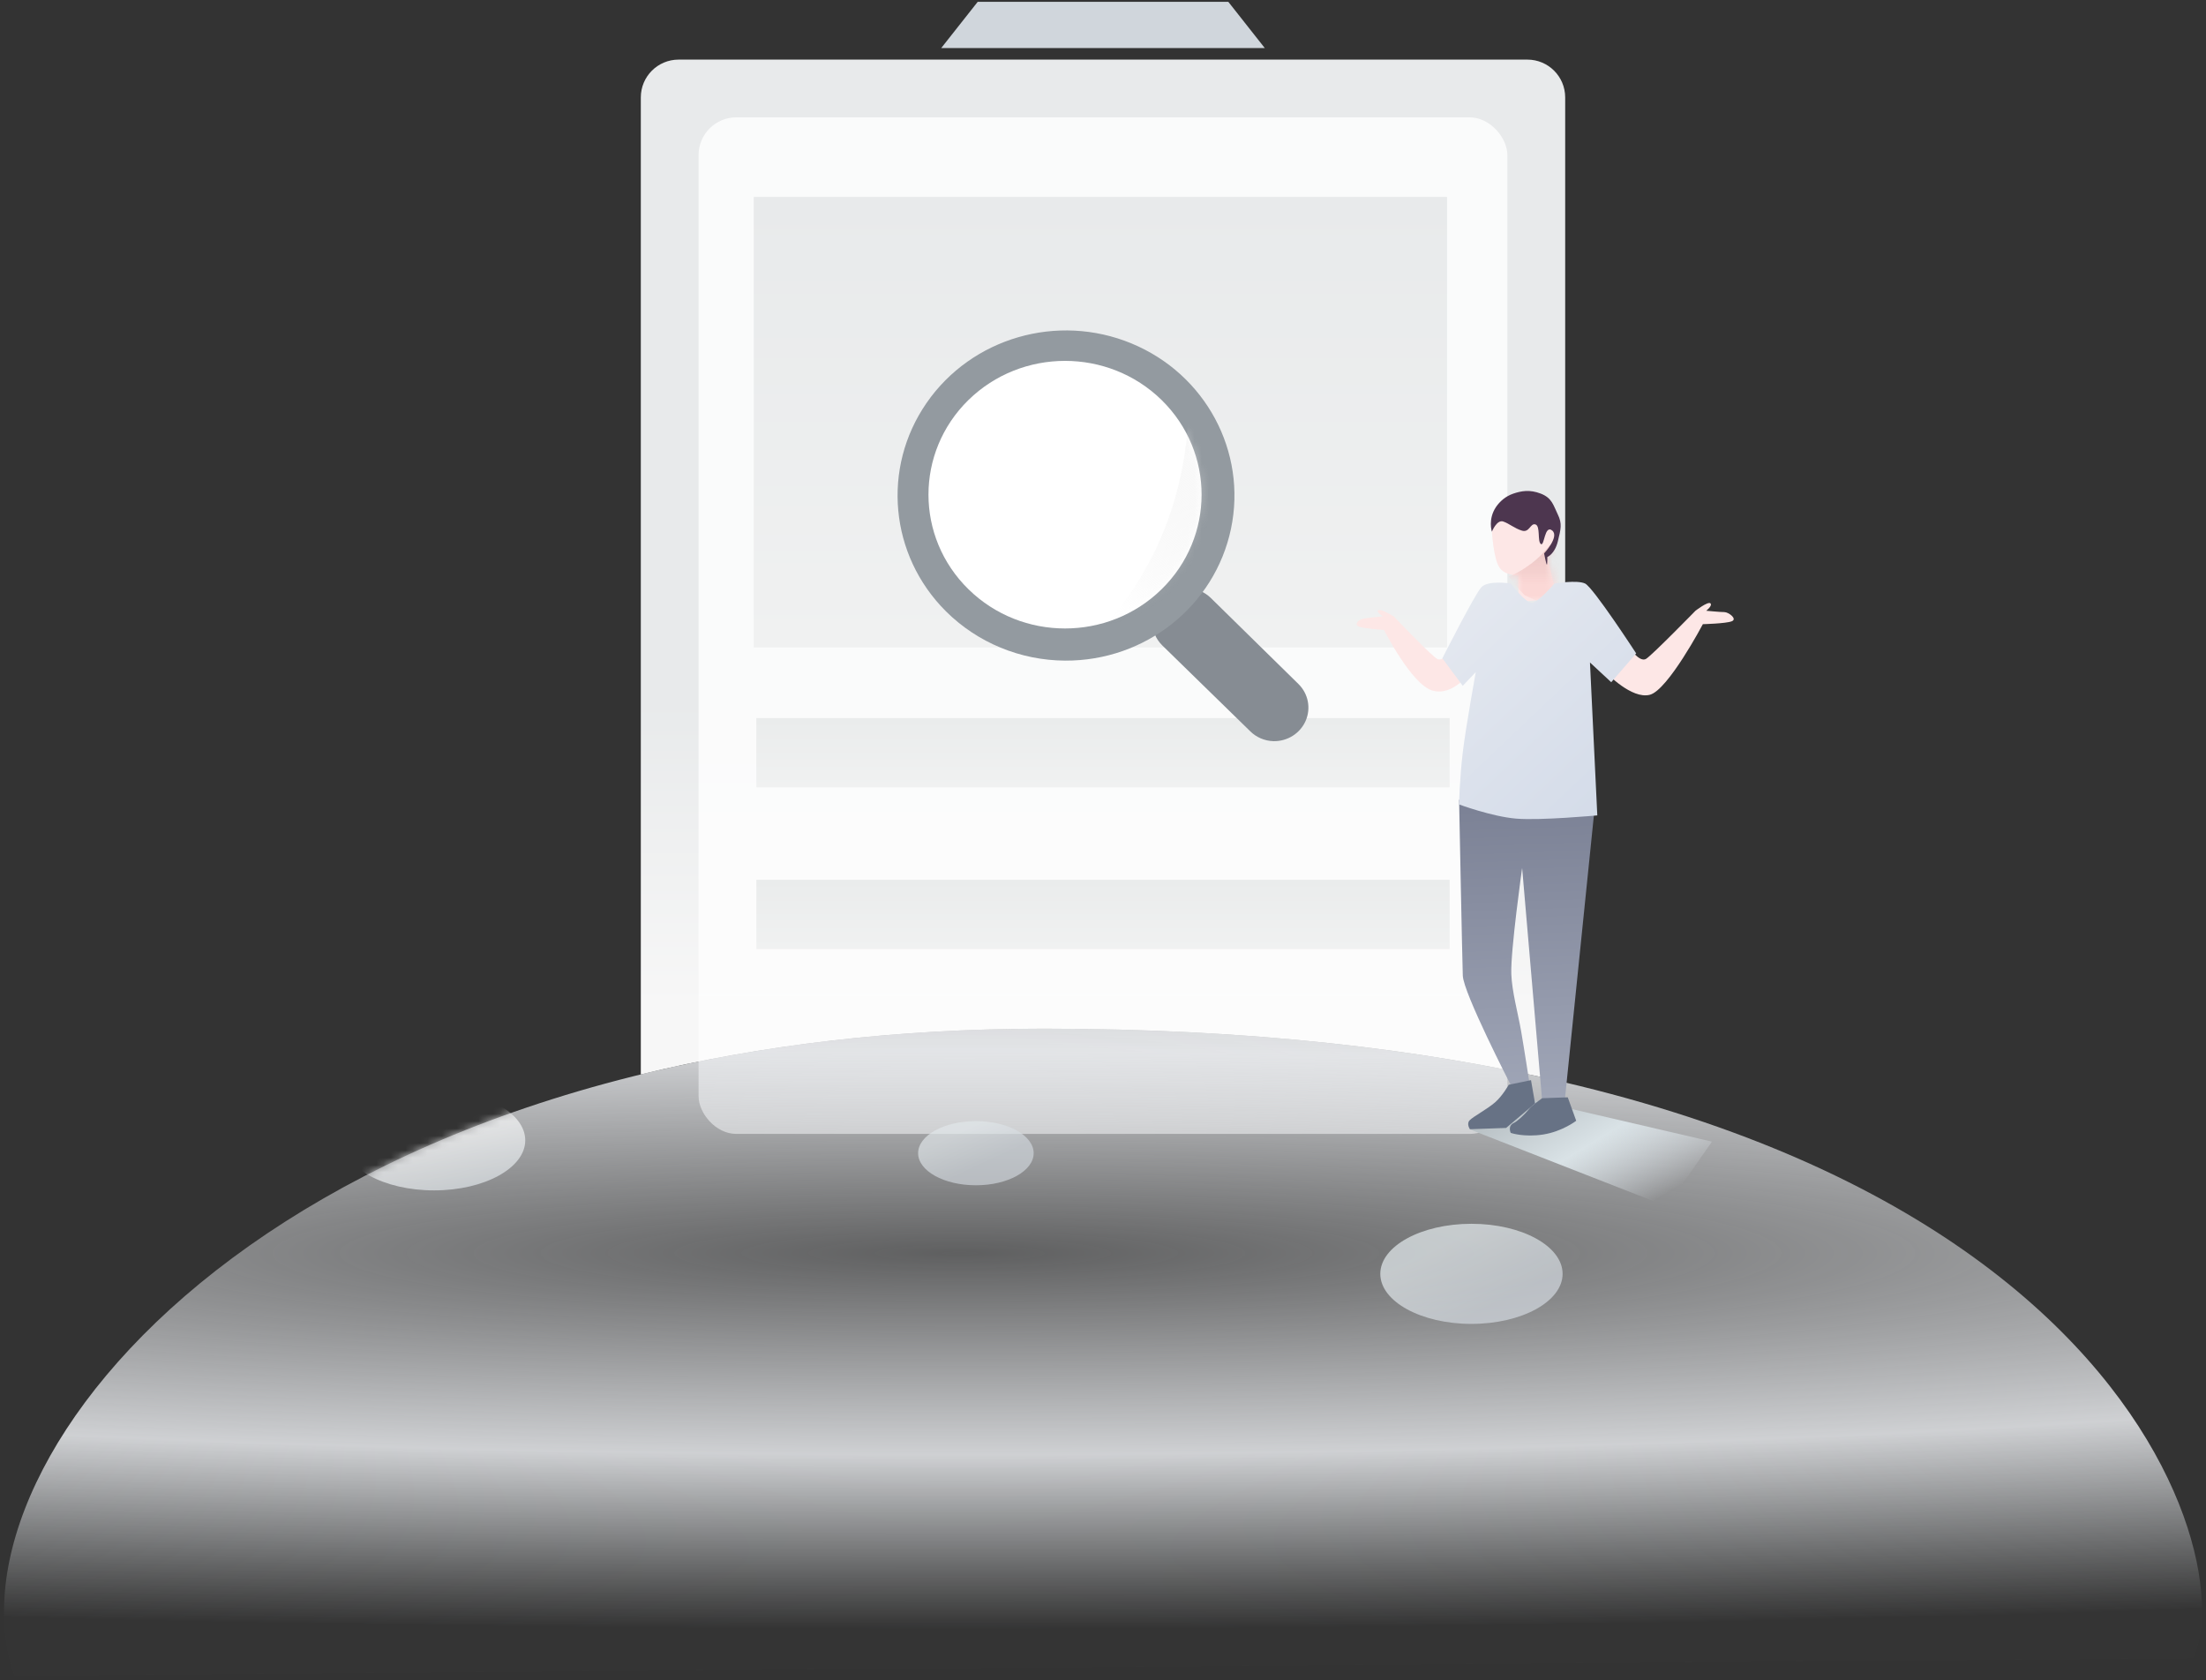 <svg width="302" height="230" viewBox="0 0 302 230" fill="none" xmlns="http://www.w3.org/2000/svg">
<rect x="0" y="0" width="302" height="230" fill="#333333" stroke="none"/>
<path fill-rule="evenodd" clip-rule="evenodd" d="M92.903 8.16C90.044 8.16 87.727 10.477 87.727 13.336L87.727 147.098C103.893 143.151 122.29 140.834 142.9 140.834C171.222 140.834 194.771 143.619 214.273 148.202L214.273 13.336C214.273 10.477 211.956 8.16 209.097 8.16H92.903Z" fill="url(#paint0_linear_2219_9626)"/>
<rect opacity="0.801" x="95.633" y="16.065" width="110.728" height="139.175" rx="5.176" fill="url(#paint1_linear_2219_9626)"/>
<rect x="103.189" y="26.962" width="94.91" height="61.68" fill="url(#paint2_linear_2219_9626)"/>
<rect x="103.543" y="98.306" width="94.91" height="9.489" fill="url(#paint3_linear_2219_9626)"/>
<rect x="103.543" y="120.447" width="94.91" height="9.489" fill="url(#paint4_linear_2219_9626)"/>
<path d="M133.846 0.251H168.156L173.147 6.577H128.855L133.846 0.251Z" fill="#D0D6DC"/>
<path fill-rule="evenodd" clip-rule="evenodd" d="M174.319 101.47C176.237 101.516 177.989 100.412 178.743 98.685C179.497 96.958 179.1 94.956 177.741 93.63L165.763 81.869C163.929 80.074 160.956 80.074 159.123 81.869C157.29 83.664 157.29 86.574 159.123 88.369L171.136 100.097C171.976 100.94 173.116 101.432 174.319 101.47Z" fill="#868C93"/>
<path fill-rule="evenodd" clip-rule="evenodd" d="M129.512 83.708C121.793 76.03 120.68 64.077 126.853 55.156C133.026 46.234 144.767 42.828 154.9 47.018C165.032 51.209 170.735 61.831 168.522 72.39C166.31 82.949 156.798 90.507 145.801 90.444C139.674 90.406 133.815 87.982 129.512 83.708Z" fill="#939AA0"/>
<path fill-rule="evenodd" clip-rule="evenodd" d="M132.571 54.772C125.28 61.931 125.287 73.528 132.587 80.678C139.886 87.829 151.717 87.829 159.016 80.678C166.316 73.528 166.323 61.931 159.032 54.772C151.721 47.619 139.882 47.619 132.571 54.772Z" fill="white"/>
<mask id="mask0_2219_9626" style="mask-type:luminance" maskUnits="userSpaceOnUse" x="127" y="49" width="38" height="38">
<path fill-rule="evenodd" clip-rule="evenodd" d="M132.571 54.772C125.28 61.931 125.287 73.528 132.587 80.678C139.886 87.829 151.717 87.829 159.016 80.678C166.316 73.528 166.323 61.931 159.032 54.772C151.721 47.619 139.882 47.619 132.571 54.772Z" fill="white"/>
</mask>
<g mask="url(#mask0_2219_9626)">
<path d="M162.748 54.412C162.748 72.179 154.092 85.904 141.714 93.654C129.336 101.405 164.482 88.642 164.482 88.642L171.427 64.189C171.427 64.189 162.748 36.644 162.748 54.412Z" fill="url(#paint5_linear_2219_9626)"/>
</g>
<path d="M300.197 227.005C307.454 212.643 286.713 140.833 142.897 140.833C39.092 140.833 -8.553 199.611 1.981 229.399L300.197 227.005Z" fill="url(#paint6_radial_2219_9626)"/>
<mask id="mask1_2219_9626" style="mask-type:luminance" maskUnits="userSpaceOnUse" x="0" y="140" width="302" height="90">
<path d="M300.197 227.005C307.454 212.643 286.713 140.833 142.897 140.833C39.092 140.833 -8.553 199.611 1.981 229.399L300.197 227.005Z" fill="white"/>
</mask>
<g mask="url(#mask1_2219_9626)">
<ellipse opacity="0.672" cx="133.599" cy="157.879" rx="7.909" ry="4.393" fill="url(#paint7_linear_2219_9626)"/>
<ellipse opacity="0.73" cx="201.44" cy="174.397" rx="12.479" ry="6.853" fill="url(#paint8_linear_2219_9626)"/>
<ellipse opacity="0.73" cx="59.428" cy="156.12" rx="12.479" ry="6.853" fill="url(#paint9_linear_2219_9626)"/>
</g>
<path d="M201.217 154.62L228.177 165.157L234.368 156.299L207.244 149.991L201.217 154.62Z" fill="url(#paint10_linear_2219_9626)"/>
<path d="M199.749 109.502L218.271 110.962L214.158 151.25C214.158 151.25 213.798 151.653 212.924 151.497C212.05 151.34 211.133 150.854 211.133 150.854L208.379 118.826C208.379 118.826 206.785 130.151 206.897 133.337C206.981 135.738 207.801 138.666 208.241 141.171C208.619 143.327 209.414 148.479 209.414 148.479C209.414 148.479 208.474 148.908 207.974 149.005C207.474 149.102 206.834 148.569 206.834 148.569C206.834 148.569 200.34 135.963 200.256 133.569C200.172 131.175 199.749 109.502 199.749 109.502Z" fill="url(#paint11_linear_2219_9626)"/>
<path d="M206.546 148.51C206.546 148.51 205.721 149.995 204.696 150.901C203.671 151.806 201.649 152.888 201.188 153.379C200.727 153.871 201.23 154.595 201.23 154.595L206.187 154.422L210.147 151.071L209.594 147.878L206.546 148.51Z" fill="#677285"/>
<path d="M214.625 150.231L215.782 153.44C215.782 153.44 213.882 154.911 211.256 155.321C208.631 155.73 206.822 155.101 206.822 155.101C206.822 155.101 206.348 154.146 207.241 153.738C207.652 153.551 208.571 152.771 209.379 151.773C209.743 151.323 211.116 150.353 211.116 150.353L214.625 150.231Z" fill="#677285"/>
<path d="M222.919 88.498C222.919 88.498 224.437 90.807 225.368 90.189C226.299 89.572 232.11 83.615 232.11 83.615C232.11 83.615 233.838 82.284 234.158 82.601C234.478 82.917 233.582 83.615 233.582 83.615C233.582 83.615 235.468 83.8 236.057 83.8C236.647 83.8 237.886 84.742 237.076 85.058C236.265 85.375 233.121 85.453 233.121 85.453C233.121 85.453 228.346 94.481 225.859 95.122C223.371 95.762 219.943 92.141 219.943 92.141L222.919 88.498Z" fill="#FDE7E6"/>
<path d="M198.666 88.664C198.666 88.664 197.67 90.702 196.768 90.213C195.866 89.724 190.805 84.387 190.805 84.387C190.805 84.387 189.12 83.354 188.708 83.54C188.296 83.726 189.312 84.387 189.312 84.387C189.312 84.387 186.832 84.588 186.366 84.775C185.899 84.963 185.356 85.538 186.061 85.799C186.767 86.06 189.466 86.246 189.466 86.246C189.466 86.246 193.219 93.663 196.063 94.53C198.906 95.397 201.329 91.98 201.329 91.98L198.666 88.664Z" fill="#FDE7E6"/>
<path d="M207.871 82.421V78.777C207.871 78.777 205.982 78.873 205.214 77.608C204.446 76.343 204.238 72.753 204.238 72.753L204.817 71.088L210.507 70.848L213.497 73.395L212.105 75.854L211.839 76.326L213.166 81.913L207.871 82.421Z" fill="#FDE7E6"/>
<mask id="mask2_2219_9626" style="mask-type:luminance" maskUnits="userSpaceOnUse" x="204" y="70" width="10" height="13">
<path d="M207.871 82.421V78.777C207.871 78.777 205.982 78.873 205.214 77.608C204.446 76.343 204.238 72.753 204.238 72.753L204.817 71.088L210.507 70.848L213.497 73.395L212.105 75.854L211.839 76.326L213.166 81.913L207.871 82.421Z" fill="white"/>
</mask>
<g mask="url(#mask2_2219_9626)">
<path d="M211.572 75.315C209.89 77.406 206.981 78.868 206.603 78.868C206.224 78.868 208.718 81.491 208.718 81.491L210.746 82.421L213.626 81.811L214.654 78.868L212.839 75.529C212.839 75.529 213.253 73.224 211.572 75.315Z" fill="url(#paint12_linear_2219_9626)"/>
</g>
<path d="M197.455 90.126L200.251 93.893L202.035 92.01C202.035 92.01 200.678 99.446 200.251 103.013C199.824 106.58 199.745 110.133 199.745 110.133C199.745 110.133 204.223 111.795 207.56 112.075C210.898 112.354 218.669 111.634 218.669 111.634L217.666 90.7L220.576 93.402L223.993 89.456C223.993 89.456 218.111 80.416 216.998 79.889C215.886 79.363 212.794 79.889 212.794 79.889C212.794 79.889 210.599 82.486 209.709 82.522C208.82 82.559 206.846 79.889 206.846 79.889C206.846 79.889 203.692 79.386 202.775 80.416C201.858 81.446 197.455 90.126 197.455 90.126Z" fill="url(#paint13_linear_2219_9626)"/>
<path d="M204.24 72.794C204.24 72.794 204.91 71.102 205.786 71.397C206.614 71.676 207.332 72.34 208.362 72.651C209.393 72.963 209.507 71.563 210.207 71.799C210.908 72.036 210.445 74.096 210.939 74.479C211.433 74.863 211.433 71.799 212.485 72.624C213.537 73.449 211.387 75.77 211.387 75.77C211.387 75.77 211.663 77.197 211.751 77.294C211.839 77.391 211.829 76.256 211.829 76.256C211.829 76.256 212.834 75.87 213.263 74.13C213.691 72.39 213.876 71.697 213.263 70.433C212.649 69.168 212.474 68.178 210.939 67.582C209.404 66.985 208.239 67.219 207.166 67.582C206.092 67.945 205.315 68.666 204.818 69.385C203.661 71.089 204.24 72.794 204.24 72.794Z" fill="#4D364F"/>
<defs>
<linearGradient id="paint0_linear_2219_9626" x1="171.976" y1="137.683" x2="171.976" y2="95.84" gradientUnits="userSpaceOnUse">
<stop stop-color="#F7F7F7"/>
<stop offset="1" stop-color="#E8EAEB"/>
</linearGradient>
<linearGradient id="paint1_linear_2219_9626" x1="95.633" y1="16.065" x2="95.633" y2="155.241" gradientUnits="userSpaceOnUse">
<stop stop-color="white"/>
<stop offset="0.746" stop-color="white"/>
<stop offset="1" stop-color="white" stop-opacity="0.698"/>
</linearGradient>
<linearGradient id="paint2_linear_2219_9626" x1="103.189" y1="26.962" x2="103.189" y2="88.642" gradientUnits="userSpaceOnUse">
<stop stop-color="#E8EAEB"/>
<stop offset="1" stop-color="#F0F1F1"/>
</linearGradient>
<linearGradient id="paint3_linear_2219_9626" x1="103.543" y1="98.306" x2="103.543" y2="107.795" gradientUnits="userSpaceOnUse">
<stop stop-color="#EAECEC"/>
<stop offset="1" stop-color="#F0F1F1"/>
</linearGradient>
<linearGradient id="paint4_linear_2219_9626" x1="103.543" y1="120.447" x2="103.543" y2="129.936" gradientUnits="userSpaceOnUse">
<stop stop-color="#EAECEC"/>
<stop offset="1" stop-color="#F0F1F1"/>
</linearGradient>
<linearGradient id="paint5_linear_2219_9626" x1="157.35" y1="57.467" x2="142.692" y2="74.478" gradientUnits="userSpaceOnUse">
<stop stop-color="#EEEEEE" stop-opacity="0.367"/>
<stop offset="1" stop-color="#D8D8D8" stop-opacity="0.01"/>
</linearGradient>
<radialGradient id="paint6_radial_2219_9626" cx="0" cy="0" r="1" gradientUnits="userSpaceOnUse" gradientTransform="translate(131.05 171.548) rotate(-90) scale(51.494 537.807)">
<stop stop-color="#EBEDF0" stop-opacity="0.24"/>
<stop offset="0.537" stop-color="#EBEDF0" stop-opacity="0.846"/>
<stop offset="1" stop-color="#E0E4E7" stop-opacity="0.01"/>
</radialGradient>
<linearGradient id="paint7_linear_2219_9626" x1="127.232" y1="156.714" x2="129.642" y2="161.867" gradientUnits="userSpaceOnUse">
<stop stop-color="#E1E7EA"/>
<stop offset="1" stop-color="#D0D6DC"/>
</linearGradient>
<linearGradient id="paint8_linear_2219_9626" x1="190.962" y1="173.757" x2="195.371" y2="182.953" gradientUnits="userSpaceOnUse">
<stop stop-color="#E1E7EA"/>
<stop offset="1" stop-color="#D0D6DC"/>
</linearGradient>
<linearGradient id="paint9_linear_2219_9626" x1="51.471" y1="156.231" x2="53.966" y2="166.17" gradientUnits="userSpaceOnUse">
<stop stop-color="#FBFBFB"/>
<stop offset="1" stop-color="#D9DFE3"/>
</linearGradient>
<linearGradient id="paint10_linear_2219_9626" x1="193.873" y1="158.788" x2="205.201" y2="177.335" gradientUnits="userSpaceOnUse">
<stop stop-color="#B7BFC3"/>
<stop offset="0.487" stop-color="#D9E2E6"/>
<stop offset="1" stop-color="#E6EDF3" stop-opacity="0.01"/>
</linearGradient>
<linearGradient id="paint11_linear_2219_9626" x1="219.61" y1="151.324" x2="218.138" y2="109.179" gradientUnits="userSpaceOnUse">
<stop stop-color="#A1A7B8"/>
<stop offset="1" stop-color="#7B8195"/>
</linearGradient>
<linearGradient id="paint12_linear_2219_9626" x1="212.369" y1="79.975" x2="212.369" y2="76.444" gradientUnits="userSpaceOnUse">
<stop stop-color="#FBD8D6"/>
<stop offset="1" stop-color="#EAC0BE" stop-opacity="0.7"/>
</linearGradient>
<linearGradient id="paint13_linear_2219_9626" x1="184.03" y1="94.478" x2="211.931" y2="123.911" gradientUnits="userSpaceOnUse">
<stop stop-color="#E5E9F0"/>
<stop offset="1" stop-color="#D2DAE8"/>
</linearGradient>
</defs>
</svg>
